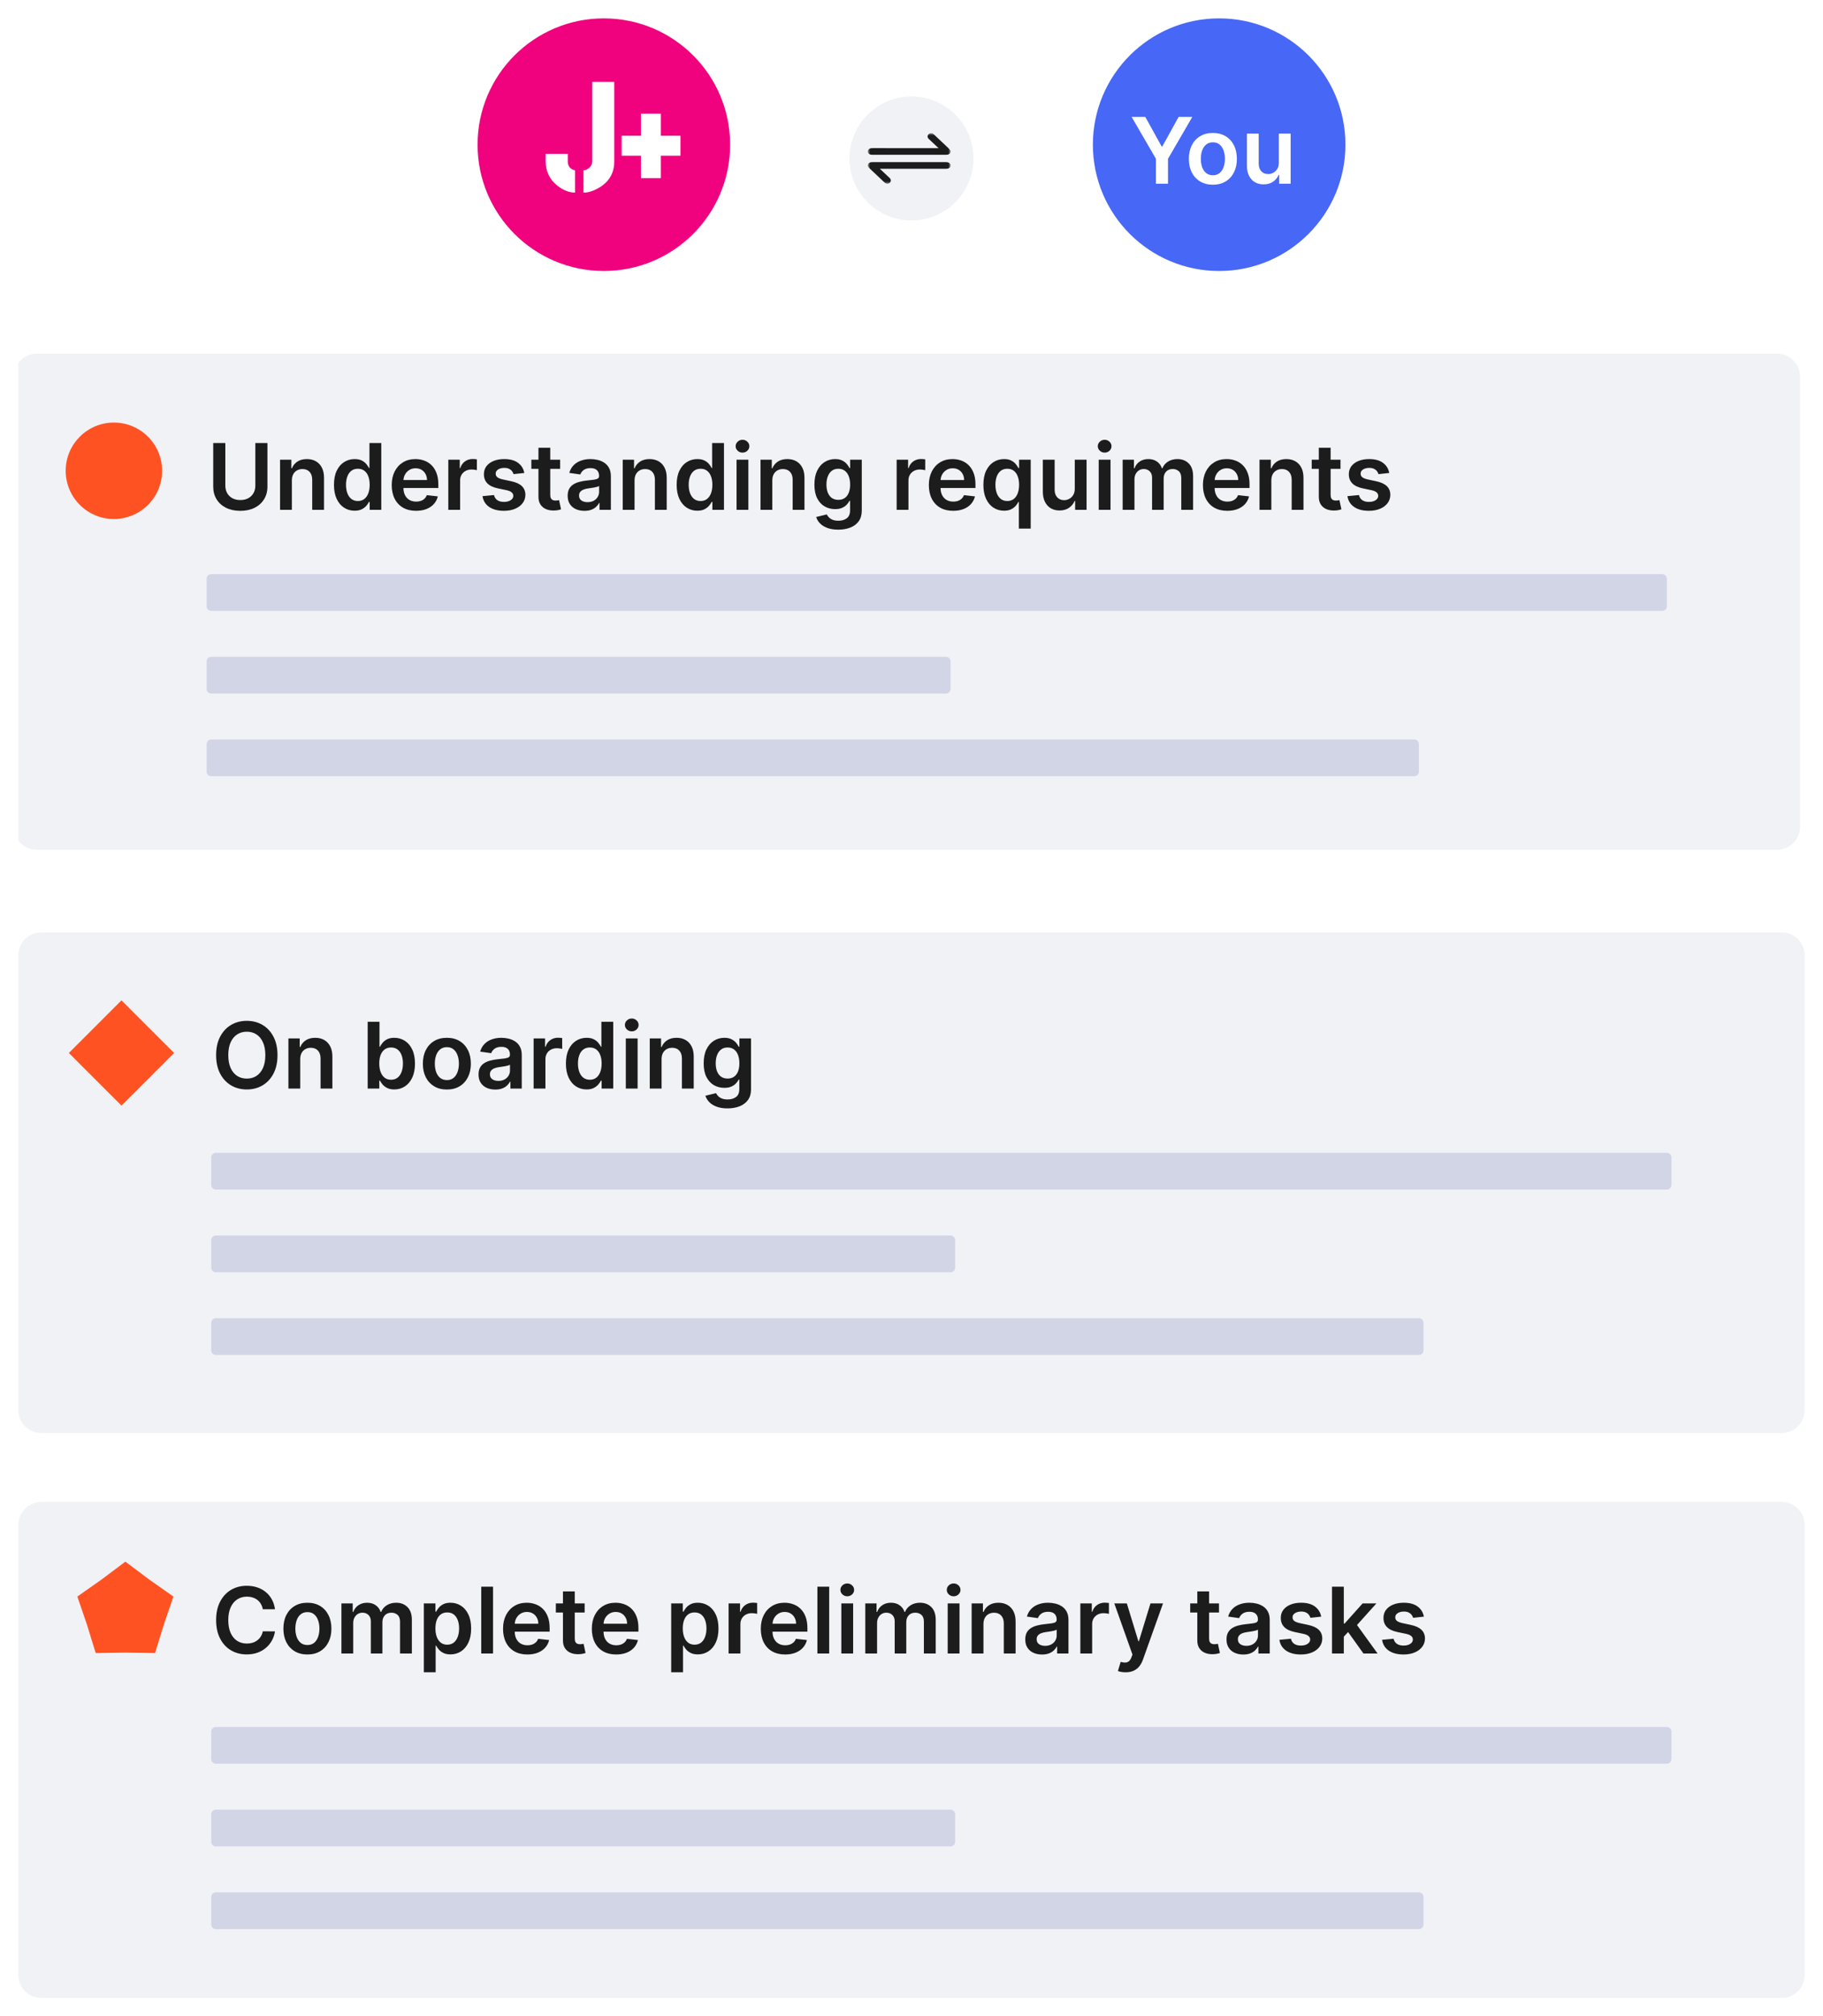 <svg width="397" height="439" viewBox="0 0 397 439" fill="none" xmlns="http://www.w3.org/2000/svg">
<g id="Group 238 1" clip-path="url(#clip0_5_78)" filter="url(#filter0_d_5_78)">
<g id="Group 314">
<path id="Vector" d="M4 204C4 201.239 6.239 199 9 199H388C390.761 199 393 201.239 393 204V303C393 305.761 390.761 308 388 308H9C6.239 308 4 305.761 4 303V204Z" fill="#F1F2F6"/>
<path id="Vector_2" d="M363 247H47C46.448 247 46 247.448 46 248V254C46 254.552 46.448 255 47 255H363C363.552 255 364 254.552 364 254V248C364 247.448 363.552 247 363 247Z" fill="#D1D5E6"/>
<path id="Vector_3" d="M207 265H47C46.448 265 46 265.448 46 266V272C46 272.552 46.448 273 47 273H207C207.552 273 208 272.552 208 272V266C208 265.448 207.552 265 207 265Z" fill="#D1D5E6"/>
<path id="Vector_4" d="M309 283H47C46.448 283 46 283.448 46 284V290C46 290.552 46.448 291 47 291H309C309.552 291 310 290.552 310 290V284C310 283.448 309.552 283 309 283Z" fill="#D1D5E6"/>
<path id="Vector_5" d="M60.432 225.727C60.432 227.295 60.138 228.637 59.551 229.754C58.969 230.867 58.173 231.719 57.165 232.311C56.161 232.903 55.022 233.199 53.749 233.199C52.475 233.199 51.334 232.903 50.325 232.311C49.322 231.714 48.526 230.86 47.939 229.747C47.356 228.63 47.065 227.29 47.065 225.727C47.065 224.16 47.356 222.82 47.939 221.707C48.526 220.59 49.322 219.735 50.325 219.143C51.334 218.552 52.475 218.256 53.749 218.256C55.022 218.256 56.161 218.552 57.165 219.143C58.173 219.735 58.969 220.59 59.551 221.707C60.138 222.82 60.432 224.16 60.432 225.727ZM57.783 225.727C57.783 224.624 57.61 223.694 57.264 222.936C56.923 222.174 56.45 221.598 55.844 221.21C55.238 220.817 54.539 220.621 53.749 220.621C52.958 220.621 52.26 220.817 51.653 221.21C51.047 221.598 50.572 222.174 50.226 222.936C49.885 223.694 49.715 224.624 49.715 225.727C49.715 226.83 49.885 227.763 50.226 228.526C50.572 229.283 51.047 229.858 51.653 230.251C52.26 230.64 52.958 230.834 53.749 230.834C54.539 230.834 55.238 230.64 55.844 230.251C56.45 229.858 56.923 229.283 57.264 228.526C57.61 227.763 57.783 226.83 57.783 225.727ZM65.38 226.608V233H62.809V222.091H65.267V223.945H65.394C65.645 223.334 66.046 222.848 66.595 222.489C67.149 222.129 67.833 221.949 68.647 221.949C69.4 221.949 70.056 222.11 70.615 222.432C71.178 222.754 71.614 223.22 71.921 223.831C72.234 224.442 72.388 225.183 72.383 226.054V233H69.812V226.452C69.812 225.723 69.623 225.152 69.244 224.74C68.87 224.328 68.351 224.122 67.689 224.122C67.239 224.122 66.839 224.222 66.488 224.42C66.143 224.615 65.87 224.896 65.671 225.266C65.477 225.635 65.38 226.082 65.38 226.608ZM80.071 233V218.455H82.642V223.895H82.749C82.882 223.63 83.069 223.348 83.31 223.05C83.552 222.747 83.878 222.489 84.29 222.276C84.702 222.058 85.228 221.949 85.867 221.949C86.71 221.949 87.47 222.164 88.147 222.595C88.829 223.021 89.368 223.653 89.766 224.491C90.168 225.325 90.37 226.348 90.37 227.56C90.37 228.758 90.173 229.776 89.78 230.614C89.387 231.452 88.852 232.091 88.175 232.531C87.498 232.972 86.731 233.192 85.874 233.192C85.249 233.192 84.731 233.088 84.319 232.879C83.907 232.671 83.575 232.42 83.324 232.126C83.078 231.828 82.886 231.546 82.749 231.281H82.6V233H80.071ZM82.593 227.545C82.593 228.251 82.692 228.869 82.891 229.399C83.095 229.929 83.386 230.344 83.765 230.642C84.148 230.936 84.612 231.082 85.157 231.082C85.725 231.082 86.201 230.931 86.584 230.628C86.968 230.32 87.257 229.901 87.451 229.371C87.65 228.836 87.749 228.227 87.749 227.545C87.749 226.868 87.652 226.267 87.458 225.741C87.264 225.216 86.975 224.804 86.591 224.506C86.208 224.207 85.73 224.058 85.157 224.058C84.607 224.058 84.141 224.203 83.757 224.491C83.374 224.78 83.083 225.185 82.884 225.706C82.69 226.227 82.593 226.84 82.593 227.545ZM97.314 233.213C96.249 233.213 95.325 232.979 94.544 232.51C93.763 232.041 93.157 231.385 92.726 230.543C92.3 229.7 92.087 228.715 92.087 227.588C92.087 226.461 92.3 225.474 92.726 224.626C93.157 223.779 93.763 223.121 94.544 222.652C95.325 222.183 96.249 221.949 97.314 221.949C98.379 221.949 99.303 222.183 100.084 222.652C100.865 223.121 101.469 223.779 101.895 224.626C102.326 225.474 102.541 226.461 102.541 227.588C102.541 228.715 102.326 229.7 101.895 230.543C101.469 231.385 100.865 232.041 100.084 232.51C99.303 232.979 98.379 233.213 97.314 233.213ZM97.328 231.153C97.906 231.153 98.389 230.995 98.777 230.678C99.165 230.356 99.454 229.925 99.644 229.385C99.838 228.845 99.935 228.244 99.935 227.581C99.935 226.913 99.838 226.31 99.644 225.77C99.454 225.225 99.165 224.792 98.777 224.47C98.389 224.148 97.906 223.987 97.328 223.987C96.736 223.987 96.244 224.148 95.851 224.47C95.463 224.792 95.171 225.225 94.977 225.77C94.788 226.31 94.693 226.913 94.693 227.581C94.693 228.244 94.788 228.845 94.977 229.385C95.171 229.925 95.463 230.356 95.851 230.678C96.244 230.995 96.736 231.153 97.328 231.153ZM107.863 233.22C107.171 233.22 106.549 233.097 105.995 232.851C105.445 232.6 105.01 232.231 104.688 231.743C104.371 231.255 104.212 230.654 104.212 229.939C104.212 229.323 104.326 228.814 104.553 228.412C104.78 228.009 105.09 227.688 105.483 227.446C105.876 227.205 106.319 227.022 106.811 226.899C107.309 226.771 107.822 226.679 108.353 226.622C108.992 226.556 109.51 226.497 109.908 226.445C110.306 226.388 110.595 226.303 110.775 226.189C110.959 226.071 111.051 225.888 111.051 225.642V225.599C111.051 225.064 110.893 224.65 110.576 224.357C110.258 224.063 109.801 223.916 109.205 223.916C108.575 223.916 108.076 224.054 107.706 224.328C107.342 224.603 107.096 224.927 106.968 225.301L104.567 224.96C104.757 224.297 105.069 223.743 105.505 223.298C105.94 222.848 106.473 222.512 107.103 222.29C107.732 222.062 108.428 221.949 109.191 221.949C109.716 221.949 110.239 222.01 110.76 222.134C111.281 222.257 111.757 222.46 112.188 222.744C112.619 223.024 112.964 223.405 113.225 223.888C113.49 224.371 113.623 224.974 113.623 225.699V233H111.151V231.501H111.066C110.909 231.804 110.689 232.089 110.405 232.354C110.126 232.614 109.773 232.825 109.347 232.986C108.926 233.142 108.431 233.22 107.863 233.22ZM108.53 231.331C109.046 231.331 109.494 231.229 109.873 231.026C110.251 230.817 110.542 230.543 110.746 230.202C110.954 229.861 111.059 229.489 111.059 229.087V227.801C110.978 227.867 110.841 227.929 110.647 227.986C110.457 228.043 110.244 228.092 110.007 228.135C109.771 228.178 109.536 228.215 109.304 228.249C109.072 228.282 108.871 228.31 108.701 228.334C108.317 228.386 107.974 228.471 107.671 228.589C107.368 228.708 107.129 228.874 106.953 229.087C106.778 229.295 106.691 229.565 106.691 229.896C106.691 230.37 106.864 230.727 107.209 230.969C107.555 231.21 107.995 231.331 108.53 231.331ZM116.208 233V222.091H118.701V223.909H118.814C119.013 223.279 119.354 222.794 119.837 222.453C120.325 222.107 120.881 221.935 121.506 221.935C121.648 221.935 121.807 221.942 121.982 221.956C122.162 221.965 122.311 221.982 122.429 222.006V224.371C122.32 224.333 122.148 224.3 121.911 224.271C121.679 224.238 121.454 224.222 121.236 224.222C120.767 224.222 120.346 224.323 119.972 224.527C119.603 224.726 119.311 225.003 119.098 225.358C118.885 225.713 118.779 226.123 118.779 226.587V233H116.208ZM127.737 233.192C126.879 233.192 126.112 232.972 125.435 232.531C124.758 232.091 124.223 231.452 123.83 230.614C123.437 229.776 123.241 228.758 123.241 227.56C123.241 226.348 123.44 225.325 123.837 224.491C124.24 223.653 124.782 223.021 125.464 222.595C126.146 222.164 126.906 221.949 127.744 221.949C128.383 221.949 128.908 222.058 129.32 222.276C129.732 222.489 130.059 222.747 130.3 223.05C130.542 223.348 130.729 223.63 130.862 223.895H130.968V218.455H133.546V233H131.018V231.281H130.862C130.729 231.546 130.537 231.828 130.286 232.126C130.035 232.42 129.704 232.671 129.292 232.879C128.88 233.088 128.362 233.192 127.737 233.192ZM128.454 231.082C128.998 231.082 129.462 230.936 129.846 230.642C130.229 230.344 130.521 229.929 130.719 229.399C130.918 228.869 131.018 228.251 131.018 227.545C131.018 226.84 130.918 226.227 130.719 225.706C130.525 225.185 130.237 224.78 129.853 224.491C129.474 224.203 129.008 224.058 128.454 224.058C127.881 224.058 127.403 224.207 127.019 224.506C126.636 224.804 126.347 225.216 126.153 225.741C125.959 226.267 125.862 226.868 125.862 227.545C125.862 228.227 125.959 228.836 126.153 229.371C126.352 229.901 126.643 230.32 127.026 230.628C127.415 230.931 127.89 231.082 128.454 231.082ZM136.286 233V222.091H138.857V233H136.286ZM137.578 220.543C137.171 220.543 136.821 220.408 136.527 220.138C136.234 219.863 136.087 219.534 136.087 219.151C136.087 218.762 136.234 218.433 136.527 218.163C136.821 217.889 137.171 217.751 137.578 217.751C137.99 217.751 138.341 217.889 138.63 218.163C138.923 218.433 139.07 218.762 139.07 219.151C139.07 219.534 138.923 219.863 138.63 220.138C138.341 220.408 137.99 220.543 137.578 220.543ZM144.072 226.608V233H141.501V222.091H143.958V223.945H144.086C144.337 223.334 144.737 222.848 145.286 222.489C145.84 222.129 146.524 221.949 147.339 221.949C148.092 221.949 148.747 222.11 149.306 222.432C149.87 222.754 150.305 223.22 150.613 223.831C150.925 224.442 151.079 225.183 151.075 226.054V233H148.504V226.452C148.504 225.723 148.314 225.152 147.935 224.74C147.561 224.328 147.043 224.122 146.38 224.122C145.93 224.122 145.53 224.222 145.18 224.42C144.834 224.615 144.562 224.896 144.363 225.266C144.169 225.635 144.072 226.082 144.072 226.608ZM158.433 237.318C157.509 237.318 156.716 237.193 156.053 236.942C155.39 236.696 154.858 236.364 154.455 235.947C154.053 235.531 153.773 235.069 153.617 234.562L155.933 234.001C156.037 234.214 156.188 234.425 156.387 234.634C156.586 234.847 156.853 235.022 157.19 235.159C157.531 235.301 157.959 235.372 158.475 235.372C159.204 235.372 159.808 235.195 160.286 234.839C160.764 234.489 161.004 233.911 161.004 233.107V231.04H160.876C160.743 231.305 160.549 231.577 160.293 231.857C160.042 232.136 159.709 232.37 159.292 232.56C158.88 232.749 158.362 232.844 157.737 232.844C156.898 232.844 156.138 232.647 155.457 232.254C154.78 231.857 154.24 231.265 153.837 230.479C153.44 229.688 153.241 228.698 153.241 227.51C153.241 226.312 153.44 225.301 153.837 224.477C154.24 223.649 154.782 223.021 155.464 222.595C156.146 222.164 156.906 221.949 157.744 221.949C158.383 221.949 158.908 222.058 159.32 222.276C159.737 222.489 160.068 222.747 160.315 223.05C160.561 223.348 160.748 223.63 160.876 223.895H161.018V222.091H163.553V233.178C163.553 234.11 163.331 234.882 162.886 235.493C162.441 236.104 161.832 236.561 161.06 236.864C160.289 237.167 159.413 237.318 158.433 237.318ZM158.454 230.827C158.998 230.827 159.462 230.694 159.846 230.429C160.229 230.164 160.521 229.783 160.719 229.286C160.918 228.788 161.018 228.192 161.018 227.496C161.018 226.809 160.918 226.208 160.719 225.692C160.525 225.176 160.237 224.776 159.853 224.491C159.474 224.203 159.008 224.058 158.454 224.058C157.881 224.058 157.403 224.207 157.019 224.506C156.636 224.804 156.347 225.214 156.153 225.734C155.959 226.25 155.862 226.838 155.862 227.496C155.862 228.163 155.959 228.748 156.153 229.25C156.352 229.747 156.643 230.135 157.026 230.415C157.415 230.689 157.89 230.827 158.454 230.827Z" fill="#1C1C1C"/>
<path id="Vector_6" d="M26.457 213.797L37.914 225.254L26.457 236.711L14.999 225.254L26.457 213.797Z" fill="#FF5223"/>
</g>
<g id="Group 313">
<path id="Vector_7" d="M3 78C3 75.239 5.239 73 8 73H387C389.761 73 392 75.239 392 78V176C392 178.761 389.761 181 387 181H8C5.239 181 3 178.761 3 176V78Z" fill="#F1F2F6"/>
<path id="Vector_8" d="M24.805 109C30.604 109 35.305 104.299 35.305 98.5C35.305 92.701 30.604 88 24.805 88C19.006 88 14.305 92.701 14.305 98.5C14.305 104.299 19.006 109 24.805 109Z" fill="#FF5223"/>
<path id="Vector_9" d="M362 121H46C45.448 121 45 121.448 45 122V128C45 128.552 45.448 129 46 129H362C362.552 129 363 128.552 363 128V122C363 121.448 362.552 121 362 121Z" fill="#D1D5E6"/>
<path id="Vector_10" d="M206 139H46C45.448 139 45 139.448 45 140V146C45 146.552 45.448 147 46 147H206C206.552 147 207 146.552 207 146V140C207 139.448 206.552 139 206 139Z" fill="#D1D5E6"/>
<path id="Vector_11" d="M308 157H46C45.448 157 45 157.448 45 158V164C45 164.552 45.448 165 46 165H308C308.552 165 309 164.552 309 164V158C309 157.448 308.552 157 308 157Z" fill="#D1D5E6"/>
<path id="Vector_12" d="M55.604 92.454H58.239V101.957C58.239 102.999 57.992 103.915 57.5 104.706C57.012 105.497 56.326 106.115 55.44 106.56C54.555 107 53.52 107.22 52.337 107.22C51.148 107.22 50.111 107 49.226 106.56C48.34 106.115 47.654 105.497 47.166 104.706C46.678 103.915 46.435 102.999 46.435 101.957V92.454H49.07V101.737C49.07 102.343 49.202 102.883 49.467 103.357C49.737 103.83 50.116 104.202 50.604 104.472C51.091 104.737 51.669 104.869 52.337 104.869C53.004 104.869 53.582 104.737 54.07 104.472C54.562 104.202 54.941 103.83 55.206 103.357C55.471 102.883 55.604 102.343 55.604 101.737V92.454ZM63.56 100.608V107H60.989V96.091H63.446V97.945H63.574C63.825 97.334 64.225 96.849 64.775 96.489C65.329 96.129 66.013 95.949 66.827 95.949C67.58 95.949 68.236 96.11 68.794 96.432C69.358 96.754 69.793 97.22 70.101 97.831C70.414 98.442 70.568 99.183 70.563 100.054V107H67.992V100.452C67.992 99.723 67.802 99.152 67.424 98.74C67.05 98.328 66.531 98.122 65.868 98.122C65.418 98.122 65.018 98.222 64.668 98.42C64.322 98.615 64.05 98.896 63.851 99.266C63.657 99.635 63.56 100.082 63.56 100.608ZM77.225 107.192C76.368 107.192 75.601 106.972 74.924 106.531C74.247 106.091 73.712 105.452 73.319 104.614C72.925 103.776 72.729 102.758 72.729 101.56C72.729 100.348 72.928 99.325 73.326 98.491C73.728 97.653 74.27 97.021 74.952 96.595C75.634 96.164 76.394 95.949 77.232 95.949C77.871 95.949 78.397 96.058 78.809 96.276C79.221 96.489 79.547 96.747 79.789 97.05C80.03 97.348 80.217 97.63 80.35 97.895H80.456V92.454H83.034V107H80.506V105.281H80.35C80.217 105.546 80.025 105.828 79.775 106.126C79.524 106.42 79.192 106.671 78.78 106.879C78.368 107.088 77.85 107.192 77.225 107.192ZM77.942 105.082C78.487 105.082 78.951 104.936 79.334 104.642C79.718 104.344 80.009 103.929 80.208 103.399C80.407 102.869 80.506 102.251 80.506 101.545C80.506 100.84 80.407 100.227 80.208 99.706C80.014 99.185 79.725 98.78 79.341 98.491C78.963 98.203 78.496 98.058 77.942 98.058C77.369 98.058 76.891 98.207 76.507 98.506C76.124 98.804 75.835 99.216 75.641 99.741C75.447 100.267 75.35 100.868 75.35 101.545C75.35 102.227 75.447 102.836 75.641 103.371C75.84 103.901 76.131 104.32 76.515 104.628C76.903 104.931 77.379 105.082 77.942 105.082ZM90.604 107.213C89.51 107.213 88.565 106.986 87.77 106.531C86.979 106.072 86.371 105.423 85.945 104.585C85.519 103.742 85.305 102.75 85.305 101.609C85.305 100.487 85.519 99.502 85.945 98.655C86.376 97.803 86.977 97.14 87.749 96.666C88.52 96.188 89.427 95.949 90.469 95.949C91.141 95.949 91.776 96.058 92.372 96.276C92.974 96.489 93.504 96.82 93.963 97.27C94.427 97.72 94.792 98.293 95.057 98.989C95.322 99.68 95.454 100.504 95.454 101.46V102.249H86.513V100.516H92.99C92.985 100.023 92.879 99.585 92.671 99.202C92.462 98.813 92.171 98.508 91.797 98.286C91.428 98.063 90.997 97.952 90.504 97.952C89.979 97.952 89.517 98.08 89.119 98.335C88.722 98.586 88.412 98.918 88.189 99.33C87.971 99.737 87.86 100.184 87.855 100.672V102.185C87.855 102.819 87.971 103.364 88.203 103.818C88.435 104.268 88.76 104.614 89.176 104.855C89.593 105.092 90.081 105.21 90.639 105.21C91.013 105.21 91.352 105.158 91.655 105.054C91.958 104.945 92.221 104.786 92.443 104.578C92.666 104.37 92.834 104.112 92.947 103.804L95.348 104.074C95.197 104.708 94.908 105.262 94.481 105.736C94.06 106.205 93.52 106.569 92.862 106.83C92.204 107.085 91.451 107.213 90.604 107.213ZM97.63 107V96.091H100.122V97.909H100.236C100.435 97.279 100.776 96.794 101.259 96.453C101.747 96.108 102.303 95.935 102.928 95.935C103.07 95.935 103.229 95.942 103.404 95.956C103.584 95.965 103.733 95.982 103.851 96.006V98.371C103.742 98.333 103.569 98.3 103.333 98.271C103.101 98.238 102.876 98.222 102.658 98.222C102.189 98.222 101.768 98.323 101.394 98.527C101.024 98.726 100.733 99.003 100.52 99.358C100.307 99.713 100.201 100.123 100.201 100.587V107H97.63ZM114.181 98.974L111.838 99.23C111.771 98.993 111.655 98.771 111.49 98.562C111.329 98.354 111.111 98.186 110.836 98.058C110.562 97.93 110.225 97.867 109.828 97.867C109.293 97.867 108.843 97.983 108.478 98.214C108.118 98.446 107.941 98.747 107.946 99.116C107.941 99.434 108.057 99.692 108.294 99.891C108.535 100.089 108.933 100.253 109.487 100.381L111.348 100.778C112.38 101.001 113.147 101.354 113.649 101.837C114.155 102.32 114.411 102.952 114.416 103.733C114.411 104.42 114.21 105.026 113.812 105.551C113.419 106.072 112.872 106.479 112.172 106.773C111.471 107.066 110.666 107.213 109.757 107.213C108.422 107.213 107.347 106.934 106.532 106.375C105.718 105.812 105.233 105.028 105.076 104.024L107.583 103.783C107.697 104.275 107.939 104.647 108.308 104.898C108.677 105.149 109.158 105.274 109.75 105.274C110.36 105.274 110.85 105.149 111.22 104.898C111.594 104.647 111.781 104.337 111.781 103.967C111.781 103.655 111.66 103.397 111.419 103.193C111.182 102.99 110.813 102.833 110.311 102.724L108.45 102.334C107.404 102.116 106.629 101.749 106.127 101.233C105.626 100.712 105.377 100.054 105.382 99.259C105.377 98.586 105.559 98.004 105.929 97.511C106.303 97.014 106.821 96.631 107.484 96.361C108.152 96.086 108.921 95.949 109.792 95.949C111.071 95.949 112.077 96.221 112.811 96.766C113.549 97.31 114.006 98.046 114.181 98.974ZM121.983 96.091V98.08H115.712V96.091H121.983ZM117.26 93.477H119.831V103.719C119.831 104.064 119.883 104.33 119.988 104.514C120.096 104.694 120.239 104.817 120.414 104.884C120.589 104.95 120.783 104.983 120.996 104.983C121.157 104.983 121.304 104.971 121.436 104.947C121.574 104.924 121.678 104.902 121.749 104.884L122.182 106.893C122.045 106.941 121.848 106.993 121.593 107.05C121.342 107.107 121.034 107.14 120.669 107.149C120.025 107.168 119.445 107.071 118.929 106.858C118.413 106.64 118.004 106.304 117.701 105.849C117.402 105.395 117.256 104.827 117.26 104.145V93.477ZM127.273 107.22C126.581 107.22 125.959 107.097 125.405 106.851C124.856 106.6 124.42 106.231 124.098 105.743C123.781 105.255 123.622 104.654 123.622 103.939C123.622 103.323 123.736 102.814 123.963 102.412C124.19 102.009 124.5 101.688 124.893 101.446C125.286 101.205 125.729 101.022 126.222 100.899C126.719 100.771 127.232 100.679 127.763 100.622C128.402 100.556 128.92 100.497 129.318 100.445C129.716 100.388 130.005 100.303 130.185 100.189C130.369 100.071 130.462 99.888 130.462 99.642V99.599C130.462 99.064 130.303 98.65 129.986 98.357C129.669 98.063 129.212 97.916 128.615 97.916C127.985 97.916 127.486 98.054 127.116 98.328C126.752 98.603 126.506 98.927 126.378 99.301L123.977 98.96C124.167 98.297 124.479 97.743 124.915 97.298C125.35 96.849 125.883 96.512 126.513 96.29C127.143 96.062 127.839 95.949 128.601 95.949C129.126 95.949 129.65 96.01 130.17 96.133C130.691 96.257 131.167 96.46 131.598 96.744C132.029 97.024 132.375 97.405 132.635 97.888C132.9 98.371 133.033 98.974 133.033 99.699V107H130.561V105.501H130.476C130.32 105.804 130.099 106.089 129.815 106.354C129.536 106.614 129.183 106.825 128.757 106.986C128.336 107.142 127.841 107.22 127.273 107.22ZM127.94 105.331C128.456 105.331 128.904 105.229 129.283 105.026C129.661 104.817 129.953 104.543 130.156 104.202C130.365 103.861 130.469 103.489 130.469 103.087V101.801C130.388 101.867 130.251 101.929 130.057 101.986C129.867 102.043 129.654 102.092 129.418 102.135C129.181 102.178 128.946 102.215 128.714 102.249C128.482 102.282 128.281 102.31 128.111 102.334C127.727 102.386 127.384 102.471 127.081 102.589C126.778 102.708 126.539 102.874 126.364 103.087C126.188 103.295 126.101 103.565 126.101 103.896C126.101 104.37 126.274 104.727 126.619 104.969C126.965 105.21 127.405 105.331 127.94 105.331ZM138.189 100.608V107H135.618V96.091H138.075V97.945H138.203C138.454 97.334 138.854 96.849 139.403 96.489C139.957 96.129 140.642 95.949 141.456 95.949C142.209 95.949 142.865 96.11 143.423 96.432C143.987 96.754 144.422 97.22 144.73 97.831C145.043 98.442 145.196 99.183 145.192 100.054V107H142.621V100.452C142.621 99.723 142.431 99.152 142.053 98.74C141.679 98.328 141.16 98.122 140.497 98.122C140.047 98.122 139.647 98.222 139.297 98.42C138.951 98.615 138.679 98.896 138.48 99.266C138.286 99.635 138.189 100.082 138.189 100.608ZM151.854 107.192C150.997 107.192 150.23 106.972 149.553 106.531C148.875 106.091 148.34 105.452 147.947 104.614C147.554 103.776 147.358 102.758 147.358 101.56C147.358 100.348 147.557 99.325 147.955 98.491C148.357 97.653 148.899 97.021 149.581 96.595C150.263 96.164 151.023 95.949 151.861 95.949C152.5 95.949 153.026 96.058 153.438 96.276C153.849 96.489 154.176 96.747 154.418 97.05C154.659 97.348 154.846 97.63 154.979 97.895H155.085V92.454H157.663V107H155.135V105.281H154.979C154.846 105.546 154.654 105.828 154.403 106.126C154.152 106.42 153.821 106.671 153.409 106.879C152.997 107.088 152.479 107.192 151.854 107.192ZM152.571 105.082C153.116 105.082 153.58 104.936 153.963 104.642C154.347 104.344 154.638 103.929 154.837 103.399C155.036 102.869 155.135 102.251 155.135 101.545C155.135 100.84 155.036 100.227 154.837 99.706C154.643 99.185 154.354 98.78 153.97 98.491C153.591 98.203 153.125 98.058 152.571 98.058C151.998 98.058 151.52 98.207 151.136 98.506C150.753 98.804 150.464 99.216 150.27 99.741C150.076 100.267 149.979 100.868 149.979 101.545C149.979 102.227 150.076 102.836 150.27 103.371C150.469 103.901 150.76 104.32 151.143 104.628C151.532 104.931 152.008 105.082 152.571 105.082ZM160.403 107V96.091H162.974V107H160.403ZM161.696 94.543C161.288 94.543 160.938 94.408 160.645 94.138C160.351 93.863 160.204 93.534 160.204 93.151C160.204 92.762 160.351 92.433 160.645 92.163C160.938 91.889 161.288 91.751 161.696 91.751C162.108 91.751 162.458 91.889 162.747 92.163C163.04 92.433 163.187 92.762 163.187 93.151C163.187 93.534 163.04 93.863 162.747 94.138C162.458 94.408 162.108 94.543 161.696 94.543ZM168.189 100.608V107H165.618V96.091H168.075V97.945H168.203C168.454 97.334 168.854 96.849 169.403 96.489C169.957 96.129 170.642 95.949 171.456 95.949C172.209 95.949 172.865 96.11 173.423 96.432C173.987 96.754 174.422 97.22 174.73 97.831C175.043 98.442 175.196 99.183 175.192 100.054V107H172.621V100.452C172.621 99.723 172.431 99.152 172.053 98.74C171.679 98.328 171.16 98.122 170.497 98.122C170.047 98.122 169.647 98.222 169.297 98.42C168.951 98.615 168.679 98.896 168.48 99.266C168.286 99.635 168.189 100.082 168.189 100.608ZM182.55 111.318C181.626 111.318 180.833 111.193 180.17 110.942C179.508 110.696 178.975 110.364 178.572 109.947C178.17 109.531 177.891 109.069 177.734 108.562L180.05 108.001C180.154 108.214 180.305 108.425 180.504 108.634C180.703 108.847 180.971 109.022 181.307 109.159C181.648 109.301 182.076 109.372 182.592 109.372C183.321 109.372 183.925 109.195 184.403 108.839C184.882 108.489 185.121 107.911 185.121 107.107V105.04H184.993C184.86 105.305 184.666 105.577 184.411 105.857C184.16 106.136 183.826 106.37 183.409 106.56C182.997 106.749 182.479 106.844 181.854 106.844C181.016 106.844 180.256 106.647 179.574 106.254C178.897 105.857 178.357 105.265 177.955 104.479C177.557 103.688 177.358 102.698 177.358 101.51C177.358 100.312 177.557 99.301 177.955 98.477C178.357 97.649 178.899 97.021 179.581 96.595C180.263 96.164 181.023 95.949 181.861 95.949C182.5 95.949 183.026 96.058 183.438 96.276C183.854 96.489 184.186 96.747 184.432 97.05C184.678 97.348 184.865 97.63 184.993 97.895H185.135V96.091H187.67V107.178C187.67 108.11 187.448 108.882 187.003 109.493C186.558 110.104 185.949 110.561 185.178 110.864C184.406 111.167 183.53 111.318 182.55 111.318ZM182.571 104.827C183.116 104.827 183.58 104.694 183.963 104.429C184.347 104.164 184.638 103.783 184.837 103.286C185.036 102.788 185.135 102.192 185.135 101.496C185.135 100.809 185.036 100.208 184.837 99.692C184.643 99.176 184.354 98.776 183.97 98.491C183.591 98.203 183.125 98.058 182.571 98.058C181.998 98.058 181.52 98.207 181.136 98.506C180.753 98.804 180.464 99.214 180.27 99.734C180.076 100.25 179.979 100.838 179.979 101.496C179.979 102.163 180.076 102.748 180.27 103.25C180.469 103.747 180.76 104.135 181.143 104.415C181.532 104.689 182.008 104.827 182.571 104.827ZM195.266 107V96.091H197.759V97.909H197.873C198.072 97.279 198.413 96.794 198.896 96.453C199.383 96.108 199.94 95.935 200.565 95.935C200.707 95.935 200.865 95.942 201.04 95.956C201.22 95.965 201.37 95.982 201.488 96.006V98.371C201.379 98.333 201.206 98.3 200.969 98.271C200.737 98.238 200.513 98.222 200.295 98.222C199.826 98.222 199.405 98.323 199.031 98.527C198.661 98.726 198.37 99.003 198.157 99.358C197.944 99.713 197.837 100.123 197.837 100.587V107H195.266ZM207.576 107.213C206.483 107.213 205.538 106.986 204.743 106.531C203.952 106.072 203.343 105.423 202.917 104.585C202.491 103.742 202.278 102.75 202.278 101.609C202.278 100.487 202.491 99.502 202.917 98.655C203.348 97.803 203.949 97.14 204.721 96.666C205.493 96.188 206.4 95.949 207.441 95.949C208.114 95.949 208.748 96.058 209.345 96.276C209.946 96.489 210.476 96.82 210.936 97.27C211.4 97.72 211.764 98.293 212.029 98.989C212.295 99.68 212.427 100.504 212.427 101.46V102.249H203.485V100.516H209.963C209.958 100.023 209.851 99.585 209.643 99.202C209.435 98.813 209.144 98.508 208.77 98.286C208.4 98.063 207.969 97.952 207.477 97.952C206.951 97.952 206.49 98.08 206.092 98.335C205.694 98.586 205.384 98.918 205.162 99.33C204.944 99.737 204.833 100.184 204.828 100.672V102.185C204.828 102.819 204.944 103.364 205.176 103.818C205.408 104.268 205.732 104.614 206.149 104.855C206.565 105.092 207.053 105.21 207.612 105.21C207.986 105.21 208.324 105.158 208.627 105.054C208.931 104.945 209.193 104.786 209.416 104.578C209.638 104.37 209.806 104.112 209.92 103.804L212.321 104.074C212.169 104.708 211.88 105.262 211.454 105.736C211.033 106.205 210.493 106.569 209.835 106.83C209.177 107.085 208.424 107.213 207.576 107.213ZM221.882 111.091V105.281H221.776C221.643 105.546 221.451 105.828 221.2 106.126C220.949 106.42 220.618 106.671 220.206 106.879C219.794 107.088 219.276 107.192 218.651 107.192C217.794 107.192 217.027 106.972 216.349 106.531C215.672 106.091 215.137 105.452 214.744 104.614C214.351 103.776 214.155 102.758 214.155 101.56C214.155 100.348 214.354 99.325 214.751 98.491C215.154 97.653 215.696 97.021 216.378 96.595C217.06 96.164 217.82 95.949 218.658 95.949C219.297 95.949 219.822 96.058 220.234 96.276C220.646 96.489 220.973 96.747 221.214 97.05C221.456 97.348 221.643 97.63 221.776 97.895H221.932V96.091H224.46V111.091H221.882ZM219.368 105.082C219.912 105.082 220.376 104.936 220.76 104.642C221.143 104.344 221.435 103.929 221.634 103.399C221.832 102.869 221.932 102.251 221.932 101.545C221.932 100.84 221.832 100.227 221.634 99.706C221.439 99.185 221.151 98.78 220.767 98.491C220.388 98.203 219.922 98.058 219.368 98.058C218.795 98.058 218.317 98.207 217.933 98.506C217.55 98.804 217.261 99.216 217.067 99.741C216.873 100.267 216.776 100.868 216.776 101.545C216.776 102.227 216.873 102.836 217.067 103.371C217.266 103.901 217.557 104.32 217.94 104.628C218.329 104.931 218.804 105.082 219.368 105.082ZM234.055 102.412V96.091H236.626V107H234.134V105.061H234.02C233.774 105.672 233.369 106.171 232.805 106.56C232.247 106.948 231.558 107.142 230.739 107.142C230.024 107.142 229.392 106.983 228.842 106.666C228.298 106.344 227.872 105.878 227.564 105.267C227.256 104.652 227.102 103.908 227.102 103.037V96.091H229.673V102.639C229.673 103.33 229.863 103.88 230.241 104.287C230.62 104.694 231.117 104.898 231.733 104.898C232.112 104.898 232.479 104.805 232.834 104.621C233.189 104.436 233.48 104.161 233.707 103.797C233.939 103.428 234.055 102.966 234.055 102.412ZM239.27 107V96.091H241.841V107H239.27ZM240.563 94.543C240.156 94.543 239.805 94.408 239.512 94.138C239.218 93.863 239.071 93.534 239.071 93.151C239.071 92.762 239.218 92.433 239.512 92.163C239.805 91.889 240.156 91.751 240.563 91.751C240.975 91.751 241.325 91.889 241.614 92.163C241.908 92.433 242.054 92.762 242.054 93.151C242.054 93.534 241.908 93.863 241.614 94.138C241.325 94.408 240.975 94.543 240.563 94.543ZM244.485 107V96.091H246.942V97.945H247.07C247.298 97.32 247.674 96.832 248.2 96.481C248.725 96.126 249.353 95.949 250.082 95.949C250.82 95.949 251.443 96.129 251.95 96.489C252.461 96.844 252.821 97.329 253.029 97.945H253.143C253.384 97.338 253.791 96.856 254.364 96.496C254.942 96.131 255.626 95.949 256.417 95.949C257.421 95.949 258.24 96.266 258.874 96.901C259.509 97.535 259.826 98.461 259.826 99.678V107H257.248V100.075C257.248 99.398 257.068 98.903 256.708 98.591C256.348 98.274 255.908 98.115 255.387 98.115C254.767 98.115 254.281 98.309 253.931 98.697C253.585 99.081 253.413 99.58 253.413 100.196V107H250.891V99.969C250.891 99.405 250.721 98.955 250.38 98.619C250.044 98.283 249.603 98.115 249.059 98.115C248.69 98.115 248.353 98.21 248.05 98.399C247.747 98.584 247.506 98.847 247.326 99.188C247.146 99.524 247.056 99.917 247.056 100.366V107H244.485ZM267.264 107.213C266.17 107.213 265.225 106.986 264.43 106.531C263.639 106.072 263.031 105.423 262.605 104.585C262.179 103.742 261.966 102.75 261.966 101.609C261.966 100.487 262.179 99.502 262.605 98.655C263.036 97.803 263.637 97.14 264.409 96.666C265.181 96.188 266.087 95.949 267.129 95.949C267.801 95.949 268.436 96.058 269.032 96.276C269.634 96.489 270.164 96.82 270.623 97.27C271.087 97.72 271.452 98.293 271.717 98.989C271.982 99.68 272.115 100.504 272.115 101.46V102.249H263.173V100.516H269.65C269.645 100.023 269.539 99.585 269.331 99.202C269.122 98.813 268.831 98.508 268.457 98.286C268.088 98.063 267.657 97.952 267.164 97.952C266.639 97.952 266.177 98.08 265.779 98.335C265.382 98.586 265.072 98.918 264.849 99.33C264.631 99.737 264.52 100.184 264.515 100.672V102.185C264.515 102.819 264.631 103.364 264.863 103.818C265.095 104.268 265.42 104.614 265.836 104.855C266.253 105.092 266.741 105.21 267.299 105.21C267.673 105.21 268.012 105.158 268.315 105.054C268.618 104.945 268.881 104.786 269.103 104.578C269.326 104.37 269.494 104.112 269.608 103.804L272.008 104.074C271.857 104.708 271.568 105.262 271.142 105.736C270.72 106.205 270.181 106.569 269.522 106.83C268.864 107.085 268.111 107.213 267.264 107.213ZM276.861 100.608V107H274.29V96.091H276.747V97.945H276.875C277.126 97.334 277.526 96.849 278.075 96.489C278.629 96.129 279.313 95.949 280.128 95.949C280.881 95.949 281.536 96.11 282.095 96.432C282.659 96.754 283.094 97.22 283.402 97.831C283.714 98.442 283.868 99.183 283.864 100.054V107H281.293V100.452C281.293 99.723 281.103 99.152 280.724 98.74C280.35 98.328 279.832 98.122 279.169 98.122C278.719 98.122 278.319 98.222 277.969 98.42C277.623 98.615 277.351 98.896 277.152 99.266C276.958 99.635 276.861 100.082 276.861 100.608ZM291.925 96.091V98.08H285.653V96.091H291.925ZM287.202 93.477H289.773V103.719C289.773 104.064 289.825 104.33 289.929 104.514C290.038 104.694 290.18 104.817 290.355 104.884C290.53 104.95 290.724 104.983 290.938 104.983C291.098 104.983 291.245 104.971 291.378 104.947C291.515 104.924 291.619 104.902 291.69 104.884L292.124 106.893C291.986 106.941 291.79 106.993 291.534 107.05C291.283 107.107 290.975 107.14 290.611 107.149C289.967 107.168 289.387 107.071 288.871 106.858C288.355 106.64 287.945 106.304 287.642 105.849C287.344 105.395 287.197 104.827 287.202 104.145V93.477ZM302.541 98.974L300.197 99.23C300.131 98.993 300.015 98.771 299.849 98.562C299.688 98.354 299.47 98.186 299.196 98.058C298.921 97.93 298.585 97.867 298.187 97.867C297.652 97.867 297.202 97.983 296.838 98.214C296.478 98.446 296.3 98.747 296.305 99.116C296.3 99.434 296.416 99.692 296.653 99.891C296.895 100.089 297.292 100.253 297.846 100.381L299.707 100.778C300.739 101.001 301.506 101.354 302.008 101.837C302.515 102.32 302.77 102.952 302.775 103.733C302.77 104.42 302.569 105.026 302.172 105.551C301.779 106.072 301.232 106.479 300.531 106.773C299.83 107.066 299.025 107.213 298.116 107.213C296.781 107.213 295.706 106.934 294.892 106.375C294.077 105.812 293.592 105.028 293.436 104.024L295.943 103.783C296.056 104.275 296.298 104.647 296.667 104.898C297.037 105.149 297.517 105.274 298.109 105.274C298.72 105.274 299.21 105.149 299.579 104.898C299.953 104.647 300.14 104.337 300.14 103.967C300.14 103.655 300.02 103.397 299.778 103.193C299.541 102.99 299.172 102.833 298.67 102.724L296.809 102.334C295.763 102.116 294.989 101.749 294.487 101.233C293.985 100.712 293.736 100.054 293.741 99.259C293.736 98.586 293.919 98.004 294.288 97.511C294.662 97.014 295.181 96.631 295.843 96.361C296.511 96.086 297.28 95.949 298.152 95.949C299.43 95.949 300.436 96.221 301.17 96.766C301.909 97.31 302.366 98.046 302.541 98.974Z" fill="#1C1C1C"/>
</g>
<g id="Group 315">
<path id="Vector_13" d="M4 328C4 325.239 6.239 323 9 323H388C390.761 323 393 325.239 393 328V426C393 428.761 390.761 431 388 431H9C6.239 431 4 428.761 4 426V328Z" fill="#F1F2F6"/>
<path id="Vector_14" d="M363 372H47C46.448 372 46 372.448 46 373V379C46 379.552 46.448 380 47 380H363C363.552 380 364 379.552 364 379V373C364 372.448 363.552 372 363 372Z" fill="#D1D5E6"/>
<path id="Vector_15" d="M207 390H47C46.448 390 46 390.448 46 391V397C46 397.552 46.448 398 47 398H207C207.552 398 208 397.552 208 397V391C208 390.448 207.552 390 207 390Z" fill="#D1D5E6"/>
<path id="Vector_16" d="M309 408H47C46.448 408 46 408.448 46 409V415C46 415.552 46.448 416 47 416H309C309.552 416 310 415.552 310 415V409C310 408.448 309.552 408 309 408Z" fill="#D1D5E6"/>
<path id="Vector_17" d="M59.885 346.362H57.229C57.153 345.927 57.013 345.541 56.81 345.205C56.606 344.864 56.353 344.575 56.05 344.338C55.747 344.101 55.401 343.924 55.013 343.805C54.629 343.682 54.215 343.621 53.77 343.621C52.979 343.621 52.278 343.82 51.668 344.217C51.057 344.61 50.579 345.188 50.233 345.95C49.887 346.708 49.715 347.634 49.715 348.727C49.715 349.84 49.887 350.777 50.233 351.54C50.583 352.297 51.062 352.87 51.668 353.259C52.278 353.642 52.977 353.834 53.763 353.834C54.198 353.834 54.606 353.777 54.984 353.663C55.368 353.545 55.711 353.372 56.014 353.145C56.322 352.918 56.58 352.638 56.788 352.307C57.001 351.975 57.148 351.597 57.229 351.17L59.885 351.185C59.785 351.876 59.57 352.525 59.239 353.131C58.912 353.737 58.483 354.272 57.953 354.736C57.423 355.195 56.803 355.555 56.092 355.815C55.382 356.071 54.594 356.199 53.727 356.199C52.449 356.199 51.308 355.903 50.304 355.311C49.3 354.719 48.51 353.865 47.932 352.747C47.354 351.63 47.065 350.29 47.065 348.727C47.065 347.16 47.356 345.82 47.939 344.707C48.521 343.59 49.314 342.735 50.318 342.143C51.322 341.552 52.458 341.256 53.727 341.256C54.537 341.256 55.29 341.369 55.986 341.597C56.682 341.824 57.302 342.158 57.847 342.598C58.391 343.034 58.839 343.569 59.189 344.203C59.544 344.833 59.776 345.553 59.885 346.362ZM66.943 356.213C65.877 356.213 64.954 355.979 64.173 355.51C63.392 355.041 62.786 354.385 62.355 353.543C61.929 352.7 61.716 351.715 61.716 350.588C61.716 349.461 61.929 348.474 62.355 347.626C62.786 346.779 63.392 346.121 64.173 345.652C64.954 345.183 65.877 344.949 66.943 344.949C68.008 344.949 68.931 345.183 69.713 345.652C70.494 346.121 71.098 346.779 71.524 347.626C71.955 348.474 72.17 349.461 72.17 350.588C72.17 351.715 71.955 352.7 71.524 353.543C71.098 354.385 70.494 355.041 69.713 355.51C68.931 355.979 68.008 356.213 66.943 356.213ZM66.957 354.153C67.535 354.153 68.018 353.995 68.406 353.678C68.794 353.356 69.083 352.925 69.272 352.385C69.466 351.845 69.564 351.244 69.564 350.581C69.564 349.913 69.466 349.31 69.272 348.77C69.083 348.225 68.794 347.792 68.406 347.47C68.018 347.148 67.535 346.987 66.957 346.987C66.365 346.987 65.873 347.148 65.48 347.47C65.091 347.792 64.8 348.225 64.606 348.77C64.417 349.31 64.322 349.913 64.322 350.581C64.322 351.244 64.417 351.845 64.606 352.385C64.8 352.925 65.091 353.356 65.48 353.678C65.873 353.995 66.365 354.153 66.957 354.153ZM74.352 356V345.091H76.81V346.945H76.938C77.165 346.32 77.541 345.832 78.067 345.482C78.592 345.126 79.22 344.949 79.949 344.949C80.688 344.949 81.31 345.129 81.817 345.489C82.328 345.844 82.688 346.329 82.896 346.945H83.01C83.251 346.339 83.659 345.856 84.231 345.496C84.809 345.131 85.493 344.949 86.284 344.949C87.288 344.949 88.107 345.266 88.742 345.901C89.376 346.535 89.693 347.461 89.693 348.678V356H87.115V349.075C87.115 348.398 86.935 347.903 86.575 347.591C86.215 347.274 85.775 347.115 85.254 347.115C84.634 347.115 84.149 347.309 83.798 347.697C83.453 348.081 83.28 348.58 83.28 349.196V356H80.758V348.969C80.758 348.405 80.588 347.955 80.247 347.619C79.911 347.283 79.471 347.115 78.926 347.115C78.557 347.115 78.221 347.21 77.918 347.399C77.615 347.584 77.373 347.847 77.193 348.188C77.013 348.524 76.923 348.917 76.923 349.366V356H74.352ZM92.302 360.091V345.091H94.83V346.895H94.979C95.112 346.63 95.299 346.348 95.54 346.05C95.782 345.747 96.108 345.489 96.52 345.276C96.932 345.058 97.458 344.949 98.097 344.949C98.94 344.949 99.7 345.164 100.377 345.595C101.059 346.021 101.598 346.653 101.996 347.491C102.399 348.325 102.6 349.348 102.6 350.56C102.6 351.758 102.403 352.776 102.01 353.614C101.617 354.452 101.082 355.091 100.405 355.531C99.728 355.972 98.961 356.192 98.104 356.192C97.479 356.192 96.961 356.088 96.549 355.879C96.137 355.671 95.805 355.42 95.554 355.126C95.308 354.828 95.116 354.546 94.979 354.281H94.873V360.091H92.302ZM94.823 350.545C94.823 351.251 94.922 351.869 95.121 352.399C95.325 352.929 95.616 353.344 95.995 353.642C96.378 353.936 96.842 354.082 97.387 354.082C97.955 354.082 98.431 353.931 98.814 353.628C99.198 353.32 99.487 352.901 99.681 352.371C99.88 351.836 99.979 351.227 99.979 350.545C99.979 349.868 99.882 349.267 99.688 348.741C99.494 348.216 99.205 347.804 98.821 347.506C98.438 347.207 97.96 347.058 97.387 347.058C96.838 347.058 96.371 347.203 95.988 347.491C95.604 347.78 95.313 348.185 95.114 348.706C94.92 349.227 94.823 349.84 94.823 350.545ZM107.373 341.455V356H104.801V341.455H107.373ZM114.846 356.213C113.752 356.213 112.808 355.986 112.012 355.531C111.221 355.072 110.613 354.423 110.187 353.585C109.761 352.742 109.548 351.75 109.548 350.609C109.548 349.487 109.761 348.502 110.187 347.655C110.618 346.803 111.219 346.14 111.991 345.666C112.763 345.188 113.669 344.949 114.711 344.949C115.383 344.949 116.018 345.058 116.614 345.276C117.216 345.489 117.746 345.82 118.205 346.27C118.669 346.72 119.034 347.293 119.299 347.989C119.564 348.68 119.697 349.504 119.697 350.46V351.249H110.755V349.516H117.232C117.228 349.023 117.121 348.585 116.913 348.202C116.704 347.813 116.413 347.508 116.039 347.286C115.67 347.063 115.239 346.952 114.746 346.952C114.221 346.952 113.759 347.08 113.362 347.335C112.964 347.586 112.654 347.918 112.431 348.33C112.213 348.737 112.102 349.184 112.097 349.672V351.185C112.097 351.819 112.213 352.364 112.445 352.818C112.677 353.268 113.002 353.614 113.418 353.855C113.835 354.092 114.323 354.21 114.881 354.21C115.255 354.21 115.594 354.158 115.897 354.054C116.2 353.945 116.463 353.786 116.685 353.578C116.908 353.37 117.076 353.112 117.19 352.804L119.59 353.074C119.439 353.708 119.15 354.262 118.724 354.736C118.302 355.205 117.763 355.569 117.104 355.83C116.446 356.085 115.693 356.213 114.846 356.213ZM127.319 345.091V347.08H121.048V345.091H127.319ZM122.596 342.477H125.167V352.719C125.167 353.064 125.219 353.33 125.324 353.514C125.432 353.694 125.574 353.817 125.75 353.884C125.925 353.95 126.119 353.983 126.332 353.983C126.493 353.983 126.64 353.971 126.772 353.947C126.91 353.924 127.014 353.902 127.085 353.884L127.518 355.893C127.381 355.941 127.184 355.993 126.929 356.05C126.678 356.107 126.37 356.14 126.005 356.149C125.361 356.168 124.781 356.071 124.265 355.858C123.749 355.64 123.34 355.304 123.037 354.849C122.738 354.395 122.592 353.827 122.596 353.145V342.477ZM134.182 356.213C133.088 356.213 132.143 355.986 131.348 355.531C130.557 355.072 129.949 354.423 129.523 353.585C129.097 352.742 128.884 351.75 128.884 350.609C128.884 349.487 129.097 348.502 129.523 347.655C129.954 346.803 130.555 346.14 131.327 345.666C132.098 345.188 133.005 344.949 134.047 344.949C134.719 344.949 135.354 345.058 135.95 345.276C136.552 345.489 137.082 345.82 137.541 346.27C138.005 346.72 138.37 347.293 138.635 347.989C138.9 348.68 139.033 349.504 139.033 350.46V351.249H130.091V349.516H136.568C136.563 349.023 136.457 348.585 136.249 348.202C136.04 347.813 135.749 347.508 135.375 347.286C135.006 347.063 134.575 346.952 134.082 346.952C133.557 346.952 133.095 347.08 132.697 347.335C132.3 347.586 131.99 347.918 131.767 348.33C131.549 348.737 131.438 349.184 131.433 349.672V351.185C131.433 351.819 131.549 352.364 131.781 352.818C132.013 353.268 132.338 353.614 132.754 353.855C133.171 354.092 133.659 354.21 134.217 354.21C134.591 354.21 134.93 354.158 135.233 354.054C135.536 353.945 135.799 353.786 136.021 353.578C136.244 353.37 136.412 353.112 136.526 352.804L138.926 353.074C138.775 353.708 138.486 354.262 138.06 354.736C137.638 355.205 137.098 355.569 136.44 355.83C135.782 356.085 135.029 356.213 134.182 356.213ZM146.169 360.091V345.091H148.697V346.895H148.846C148.979 346.63 149.166 346.348 149.407 346.05C149.649 345.747 149.975 345.489 150.387 345.276C150.799 345.058 151.325 344.949 151.964 344.949C152.807 344.949 153.567 345.164 154.244 345.595C154.926 346.021 155.466 346.653 155.863 347.491C156.266 348.325 156.467 349.348 156.467 350.56C156.467 351.758 156.27 352.776 155.877 353.614C155.484 354.452 154.949 355.091 154.272 355.531C153.595 355.972 152.828 356.192 151.971 356.192C151.346 356.192 150.828 356.088 150.416 355.879C150.004 355.671 149.672 355.42 149.422 355.126C149.175 354.828 148.984 354.546 148.846 354.281H148.74V360.091H146.169ZM148.69 350.545C148.69 351.251 148.789 351.869 148.988 352.399C149.192 352.929 149.483 353.344 149.862 353.642C150.245 353.936 150.709 354.082 151.254 354.082C151.822 354.082 152.298 353.931 152.681 353.628C153.065 353.32 153.354 352.901 153.548 352.371C153.747 351.836 153.846 351.227 153.846 350.545C153.846 349.868 153.749 349.267 153.555 348.741C153.361 348.216 153.072 347.804 152.689 347.506C152.305 347.207 151.827 347.058 151.254 347.058C150.705 347.058 150.238 347.203 149.855 347.491C149.471 347.78 149.18 348.185 148.981 348.706C148.787 349.227 148.69 349.84 148.69 350.545ZM158.669 356V345.091H161.162V346.909H161.275C161.474 346.279 161.815 345.794 162.298 345.453C162.786 345.107 163.342 344.935 163.967 344.935C164.109 344.935 164.268 344.942 164.443 344.956C164.623 344.965 164.772 344.982 164.89 345.006V347.371C164.781 347.333 164.609 347.3 164.372 347.271C164.14 347.238 163.915 347.222 163.697 347.222C163.228 347.222 162.807 347.323 162.433 347.527C162.064 347.726 161.772 348.003 161.559 348.358C161.346 348.713 161.24 349.123 161.24 349.587V356H158.669ZM170.979 356.213C169.885 356.213 168.94 355.986 168.145 355.531C167.354 355.072 166.746 354.423 166.32 353.585C165.893 352.742 165.68 351.75 165.68 350.609C165.68 349.487 165.893 348.502 166.32 347.655C166.75 346.803 167.352 346.14 168.124 345.666C168.895 345.188 169.802 344.949 170.844 344.949C171.516 344.949 172.151 345.058 172.747 345.276C173.348 345.489 173.879 345.82 174.338 346.27C174.802 346.72 175.167 347.293 175.432 347.989C175.697 348.68 175.83 349.504 175.83 350.46V351.249H166.888V349.516H173.365C173.36 349.023 173.254 348.585 173.045 348.202C172.837 347.813 172.546 347.508 172.172 347.286C171.803 347.063 171.372 346.952 170.879 346.952C170.354 346.952 169.892 347.08 169.494 347.335C169.097 347.586 168.786 347.918 168.564 348.33C168.346 348.737 168.235 349.184 168.23 349.672V351.185C168.23 351.819 168.346 352.364 168.578 352.818C168.81 353.268 169.134 353.614 169.551 353.855C169.968 354.092 170.455 354.21 171.014 354.21C171.388 354.21 171.727 354.158 172.03 354.054C172.333 353.945 172.596 353.786 172.818 353.578C173.041 353.37 173.209 353.112 173.322 352.804L175.723 353.074C175.571 353.708 175.283 354.262 174.857 354.736C174.435 355.205 173.895 355.569 173.237 355.83C172.579 356.085 171.826 356.213 170.979 356.213ZM180.576 341.455V356H178.005V341.455H180.576ZM183.219 356V345.091H185.79V356H183.219ZM184.512 343.543C184.105 343.543 183.754 343.408 183.461 343.138C183.167 342.863 183.021 342.534 183.021 342.151C183.021 341.762 183.167 341.433 183.461 341.163C183.754 340.889 184.105 340.751 184.512 340.751C184.924 340.751 185.274 340.889 185.563 341.163C185.857 341.433 186.004 341.762 186.004 342.151C186.004 342.534 185.857 342.863 185.563 343.138C185.274 343.408 184.924 343.543 184.512 343.543ZM188.434 356V345.091H190.892V346.945H191.02C191.247 346.32 191.623 345.832 192.149 345.482C192.674 345.126 193.302 344.949 194.031 344.949C194.77 344.949 195.392 345.129 195.899 345.489C196.41 345.844 196.77 346.329 196.978 346.945H197.092C197.333 346.339 197.741 345.856 198.314 345.496C198.891 345.131 199.575 344.949 200.366 344.949C201.37 344.949 202.189 345.266 202.824 345.901C203.458 346.535 203.775 347.461 203.775 348.678V356H201.197V349.075C201.197 348.398 201.017 347.903 200.657 347.591C200.297 347.274 199.857 347.115 199.336 347.115C198.716 347.115 198.231 347.309 197.88 347.697C197.535 348.081 197.362 348.58 197.362 349.196V356H194.841V348.969C194.841 348.405 194.67 347.955 194.329 347.619C193.993 347.283 193.553 347.115 193.008 347.115C192.639 347.115 192.303 347.21 192 347.399C191.697 347.584 191.455 347.847 191.275 348.188C191.095 348.524 191.005 348.917 191.005 349.366V356H188.434ZM206.384 356V345.091H208.955V356H206.384ZM207.676 343.543C207.269 343.543 206.919 343.408 206.625 343.138C206.331 342.863 206.185 342.534 206.185 342.151C206.185 341.762 206.331 341.433 206.625 341.163C206.919 340.889 207.269 340.751 207.676 340.751C208.088 340.751 208.438 340.889 208.727 341.163C209.021 341.433 209.168 341.762 209.168 342.151C209.168 342.534 209.021 342.863 208.727 343.138C208.438 343.408 208.088 343.543 207.676 343.543ZM214.169 349.608V356H211.598V345.091H214.056V346.945H214.184C214.435 346.334 214.835 345.848 215.384 345.489C215.938 345.129 216.622 344.949 217.436 344.949C218.189 344.949 218.845 345.11 219.404 345.432C219.967 345.754 220.403 346.22 220.711 346.831C221.023 347.442 221.177 348.183 221.172 349.054V356H218.601V349.452C218.601 348.723 218.412 348.152 218.033 347.74C217.659 347.328 217.141 347.122 216.478 347.122C216.028 347.122 215.628 347.222 215.277 347.42C214.932 347.615 214.659 347.896 214.461 348.266C214.266 348.635 214.169 349.082 214.169 349.608ZM226.925 356.22C226.234 356.22 225.611 356.097 225.057 355.851C224.508 355.6 224.072 355.231 223.75 354.743C223.433 354.255 223.275 353.654 223.275 352.939C223.275 352.323 223.388 351.814 223.615 351.412C223.843 351.009 224.153 350.688 224.546 350.446C224.939 350.205 225.382 350.022 225.874 349.899C226.371 349.771 226.885 349.679 227.415 349.622C228.054 349.556 228.573 349.497 228.971 349.445C229.368 349.388 229.657 349.303 229.837 349.189C230.022 349.071 230.114 348.888 230.114 348.642V348.599C230.114 348.064 229.955 347.65 229.638 347.357C229.321 347.063 228.864 346.916 228.267 346.916C227.638 346.916 227.138 347.054 226.769 347.328C226.404 347.603 226.158 347.927 226.03 348.301L223.63 347.96C223.819 347.297 224.132 346.743 224.567 346.298C225.003 345.848 225.535 345.512 226.165 345.29C226.795 345.062 227.491 344.949 228.253 344.949C228.779 344.949 229.302 345.01 229.823 345.134C230.344 345.257 230.819 345.46 231.25 345.744C231.681 346.024 232.027 346.405 232.287 346.888C232.552 347.371 232.685 347.974 232.685 348.699V356H230.213V354.501H230.128C229.972 354.804 229.752 355.089 229.468 355.354C229.188 355.614 228.836 355.825 228.409 355.986C227.988 356.142 227.493 356.22 226.925 356.22ZM227.593 354.331C228.109 354.331 228.556 354.229 228.935 354.026C229.314 353.817 229.605 353.543 229.809 353.202C230.017 352.861 230.121 352.489 230.121 352.087V350.801C230.041 350.867 229.903 350.929 229.709 350.986C229.52 351.043 229.307 351.092 229.07 351.135C228.833 351.178 228.599 351.215 228.367 351.249C228.135 351.282 227.934 351.31 227.763 351.334C227.38 351.386 227.036 351.471 226.733 351.589C226.43 351.708 226.191 351.874 226.016 352.087C225.841 352.295 225.753 352.565 225.753 352.896C225.753 353.37 225.926 353.727 226.272 353.969C226.617 354.21 227.058 354.331 227.593 354.331ZM235.27 356V345.091H237.763V346.909H237.877C238.076 346.279 238.417 345.794 238.9 345.453C239.387 345.107 239.944 344.935 240.569 344.935C240.711 344.935 240.869 344.942 241.044 344.956C241.224 344.965 241.373 344.982 241.492 345.006V347.371C241.383 347.333 241.21 347.3 240.973 347.271C240.741 347.238 240.516 347.222 240.299 347.222C239.83 347.222 239.408 347.323 239.034 347.527C238.665 347.726 238.374 348.003 238.161 348.358C237.948 348.713 237.841 349.123 237.841 349.587V356H235.27ZM245.13 360.091C244.78 360.091 244.455 360.063 244.157 360.006C243.863 359.954 243.629 359.892 243.454 359.821L244.05 357.818C244.424 357.927 244.758 357.979 245.052 357.974C245.345 357.97 245.603 357.877 245.826 357.697C246.053 357.522 246.245 357.229 246.401 356.817L246.621 356.227L242.665 345.091H245.393L247.907 353.33H248.021L250.542 345.091H253.276L248.908 357.321C248.705 357.899 248.435 358.393 248.099 358.805C247.763 359.222 247.351 359.539 246.863 359.757C246.38 359.98 245.802 360.091 245.13 360.091ZM265.464 345.091V347.08H259.192V345.091H265.464ZM260.741 342.477H263.312V352.719C263.312 353.064 263.364 353.33 263.468 353.514C263.577 353.694 263.719 353.817 263.894 353.884C264.069 353.95 264.263 353.983 264.477 353.983C264.638 353.983 264.784 353.971 264.917 353.947C265.054 353.924 265.158 353.902 265.229 353.884L265.663 355.893C265.525 355.941 265.329 355.993 265.073 356.05C264.822 356.107 264.514 356.14 264.15 356.149C263.506 356.168 262.926 356.071 262.41 355.858C261.894 355.64 261.484 355.304 261.181 354.849C260.883 354.395 260.736 353.827 260.741 353.145V342.477ZM270.753 356.22C270.062 356.22 269.439 356.097 268.885 355.851C268.336 355.6 267.9 355.231 267.578 354.743C267.261 354.255 267.103 353.654 267.103 352.939C267.103 352.323 267.216 351.814 267.444 351.412C267.671 351.009 267.981 350.688 268.374 350.446C268.767 350.205 269.21 350.022 269.702 349.899C270.199 349.771 270.713 349.679 271.243 349.622C271.882 349.556 272.401 349.497 272.799 349.445C273.196 349.388 273.485 349.303 273.665 349.189C273.85 349.071 273.942 348.888 273.942 348.642V348.599C273.942 348.064 273.783 347.65 273.466 347.357C273.149 347.063 272.692 346.916 272.096 346.916C271.466 346.916 270.966 347.054 270.597 347.328C270.232 347.603 269.986 347.927 269.858 348.301L267.458 347.96C267.647 347.297 267.96 346.743 268.395 346.298C268.831 345.848 269.364 345.512 269.993 345.29C270.623 345.062 271.319 344.949 272.081 344.949C272.607 344.949 273.13 345.01 273.651 345.134C274.172 345.257 274.648 345.46 275.078 345.744C275.509 346.024 275.855 346.405 276.115 346.888C276.381 347.371 276.513 347.974 276.513 348.699V356H274.042V354.501H273.956C273.8 354.804 273.58 355.089 273.296 355.354C273.016 355.614 272.664 355.825 272.238 355.986C271.816 356.142 271.321 356.22 270.753 356.22ZM271.421 354.331C271.937 354.331 272.384 354.229 272.763 354.026C273.142 353.817 273.433 353.543 273.637 353.202C273.845 352.861 273.949 352.489 273.949 352.087V350.801C273.869 350.867 273.731 350.929 273.537 350.986C273.348 351.043 273.135 351.092 272.898 351.135C272.661 351.178 272.427 351.215 272.195 351.249C271.963 351.282 271.762 351.31 271.591 351.334C271.208 351.386 270.864 351.471 270.561 351.589C270.258 351.708 270.019 351.874 269.844 352.087C269.669 352.295 269.581 352.565 269.581 352.896C269.581 353.37 269.754 353.727 270.1 353.969C270.445 354.21 270.886 354.331 271.421 354.331ZM287.721 347.974L285.377 348.23C285.31 347.993 285.194 347.771 285.029 347.562C284.868 347.354 284.65 347.186 284.375 347.058C284.101 346.93 283.765 346.866 283.367 346.866C282.832 346.866 282.382 346.982 282.017 347.214C281.658 347.446 281.48 347.747 281.485 348.116C281.48 348.434 281.596 348.692 281.833 348.891C282.074 349.089 282.472 349.253 283.026 349.381L284.887 349.778C285.919 350.001 286.686 350.354 287.188 350.837C287.694 351.32 287.95 351.952 287.955 352.733C287.95 353.42 287.749 354.026 287.351 354.551C286.958 355.072 286.411 355.479 285.711 355.773C285.01 356.066 284.205 356.213 283.296 356.213C281.961 356.213 280.886 355.934 280.071 355.375C279.257 354.812 278.772 354.028 278.615 353.024L281.123 352.783C281.236 353.275 281.478 353.647 281.847 353.898C282.216 354.149 282.697 354.274 283.289 354.274C283.9 354.274 284.39 354.149 284.759 353.898C285.133 353.647 285.32 353.337 285.32 352.967C285.32 352.655 285.199 352.397 284.958 352.193C284.721 351.99 284.352 351.833 283.85 351.724L281.989 351.334C280.943 351.116 280.168 350.749 279.667 350.233C279.165 349.712 278.916 349.054 278.921 348.259C278.916 347.586 279.098 347.004 279.468 346.511C279.842 346.014 280.36 345.631 281.023 345.361C281.691 345.086 282.46 344.949 283.331 344.949C284.61 344.949 285.616 345.221 286.35 345.766C287.088 346.31 287.545 347.046 287.721 347.974ZM292.419 352.577L292.412 349.473H292.824L296.744 345.091H299.748L294.926 350.46H294.393L292.419 352.577ZM290.075 356V341.455H292.646V356H290.075ZM296.922 356L293.37 351.036L295.103 349.224L299.997 356H296.922ZM310.084 347.974L307.74 348.23C307.674 347.993 307.558 347.771 307.392 347.562C307.231 347.354 307.013 347.186 306.739 347.058C306.464 346.93 306.128 346.866 305.73 346.866C305.195 346.866 304.745 346.982 304.381 347.214C304.021 347.446 303.843 347.747 303.848 348.116C303.843 348.434 303.959 348.692 304.196 348.891C304.438 349.089 304.835 349.253 305.389 349.381L307.25 349.778C308.282 350.001 309.049 350.354 309.551 350.837C310.058 351.32 310.313 351.952 310.318 352.733C310.313 353.42 310.112 354.026 309.714 354.551C309.321 355.072 308.775 355.479 308.074 355.773C307.373 356.066 306.568 356.213 305.659 356.213C304.324 356.213 303.249 355.934 302.435 355.375C301.62 354.812 301.135 354.028 300.979 353.024L303.486 352.783C303.599 353.275 303.841 353.647 304.21 353.898C304.58 354.149 305.06 354.274 305.652 354.274C306.263 354.274 306.753 354.149 307.122 353.898C307.496 353.647 307.683 353.337 307.683 352.967C307.683 352.655 307.563 352.397 307.321 352.193C307.084 351.99 306.715 351.833 306.213 351.724L304.352 351.334C303.306 351.116 302.532 350.749 302.03 350.233C301.528 349.712 301.279 349.054 301.284 348.259C301.279 347.586 301.462 347.004 301.831 346.511C302.205 346.014 302.723 345.631 303.386 345.361C304.054 345.086 304.823 344.949 305.695 344.949C306.973 344.949 307.979 345.221 308.713 345.766C309.452 346.31 309.909 347.046 310.084 347.974Z" fill="#1C1C1C"/>
<path id="Vector_18" d="M27.305 336L32.477 339.881L37.766 343.601L35.674 349.719L33.77 355.899L27.305 355.8L20.839 355.899L18.935 349.719L16.843 343.601L22.132 339.881L27.305 336Z" fill="#FF5223"/>
</g>
<g id="Group 318">
<path id="Vector_19" d="M198.5 44C205.956 44 212 37.956 212 30.5C212 23.044 205.956 17 198.5 17C191.044 17 185 23.044 185 30.5C185 37.956 191.044 44 198.5 44Z" fill="#F1F2F6"/>
<g id="Clip path group">
<mask id="mask0_5_78" style="mask-type:luminance" maskUnits="userSpaceOnUse" x="189" y="25" width="18" height="11">
<g id="clip0_1097_208">
<path id="Vector_20" d="M189 25H207V36H189V25Z" fill="white"/>
</g>
</mask>
<g mask="url(#mask0_5_78)">
<g id="Group">
<path id="Vector_21" d="M207 28.814C206.855 28.633 206.73 28.432 206.561 28.272C205.504 27.266 204.435 26.269 203.373 25.266C203.219 25.122 203.05 25.012 202.825 25.001C202.51 24.986 202.264 25.103 202.108 25.361C201.948 25.625 201.972 25.889 202.155 26.137C202.202 26.199 202.262 26.254 202.32 26.308C202.953 26.904 203.587 27.5 204.221 28.094C204.266 28.136 204.323 28.167 204.375 28.203C204.367 28.22 204.358 28.238 204.349 28.256H204.151C199.431 28.256 194.711 28.26 189.991 28.251C189.517 28.25 189.173 28.38 189 28.814V29.111C189.148 29.55 189.479 29.7 189.952 29.699C195.317 29.693 200.682 29.693 206.047 29.699C206.52 29.701 206.85 29.549 207 29.112C207 29.012 207 28.913 207 28.814Z" fill="#1C1C1C"/>
<path id="Vector_22" d="M189 32.186C189.149 32.371 189.278 32.576 189.451 32.739C190.513 33.75 191.582 34.753 192.653 35.756C193.113 36.186 193.82 36.024 193.971 35.457C194.047 35.175 193.946 34.94 193.73 34.738C193.078 34.129 192.429 33.516 191.778 32.906C191.733 32.863 191.68 32.829 191.63 32.791C191.637 32.775 191.643 32.759 191.65 32.744H191.848C196.568 32.744 201.288 32.74 206.008 32.749C206.483 32.75 206.828 32.62 207 32.186V31.855C206.822 31.424 206.475 31.299 206.002 31.299C200.653 31.307 195.303 31.307 189.954 31.3C189.48 31.3 189.149 31.45 189 31.888V32.186Z" fill="#1C1C1C"/>
</g>
</g>
</g>
</g>
<g id="Group 317">
<path id="Vector_23" d="M265.5 54.5C280.412 54.5 292.5 42.412 292.5 27.5C292.5 12.588 280.412 0.5 265.5 0.5C250.588 0.5 238.5 12.588 238.5 27.5C238.5 42.412 250.588 54.5 265.5 54.5Z" fill="#4767F6" stroke="#4767F6"/>
<path id="Vector_24" d="M246.44 21.454H249.416L252.974 27.889H253.116L256.675 21.454H259.651L254.359 30.574V36H251.732V30.574L246.44 21.454ZM264.13 36.213C263.065 36.213 262.142 35.979 261.36 35.51C260.579 35.041 259.973 34.385 259.542 33.543C259.116 32.7 258.903 31.715 258.903 30.588C258.903 29.461 259.116 28.474 259.542 27.626C259.973 26.779 260.579 26.121 261.36 25.652C262.142 25.183 263.065 24.949 264.13 24.949C265.196 24.949 266.119 25.183 266.9 25.652C267.681 26.121 268.285 26.779 268.711 27.626C269.142 28.474 269.358 29.461 269.358 30.588C269.358 31.715 269.142 32.7 268.711 33.543C268.285 34.385 267.681 35.041 266.9 35.51C266.119 35.979 265.196 36.213 264.13 36.213ZM264.145 34.153C264.722 34.153 265.205 33.995 265.593 33.678C265.982 33.356 266.27 32.925 266.46 32.385C266.654 31.845 266.751 31.244 266.751 30.581C266.751 29.913 266.654 29.31 266.46 28.77C266.27 28.225 265.982 27.792 265.593 27.47C265.205 27.148 264.722 26.987 264.145 26.987C263.553 26.987 263.06 27.148 262.667 27.47C262.279 27.792 261.988 28.225 261.794 28.77C261.604 29.31 261.51 29.913 261.51 30.581C261.51 31.244 261.604 31.845 261.794 32.385C261.988 32.925 262.279 33.356 262.667 33.678C263.06 33.995 263.553 34.153 264.145 34.153ZM278.493 31.412V25.091H281.064V36H278.571V34.061H278.457C278.211 34.672 277.806 35.171 277.243 35.56C276.684 35.948 275.995 36.142 275.176 36.142C274.461 36.142 273.829 35.983 273.28 35.666C272.735 35.344 272.309 34.878 272.001 34.267C271.694 33.651 271.54 32.908 271.54 32.037V25.091H274.111V31.639C274.111 32.331 274.3 32.88 274.679 33.287C275.058 33.694 275.555 33.898 276.17 33.898C276.549 33.898 276.916 33.805 277.271 33.621C277.626 33.436 277.918 33.161 278.145 32.797C278.377 32.428 278.493 31.966 278.493 31.412Z" fill="white"/>
</g>
<g id="Group 316">
<path id="Vector_25" d="M131.5 55C146.688 55 159 42.688 159 27.5C159 12.312 146.688 0 131.5 0C116.312 0 104 12.312 104 27.5C104 42.688 116.312 55 131.5 55Z" fill="#F0027F"/>
<path id="Vector_26" d="M118.829 31.166V29.491H123.648V31.166C123.671 32.123 124.116 32.738 124.981 33.012C125.073 33.057 125.152 33.08 125.221 33.08V37.934C123.967 37.934 122.703 37.444 121.427 36.464C119.718 35.12 118.852 33.353 118.829 31.166ZM127.066 37.934V33.08C127.477 33.08 127.91 32.886 128.365 32.499C128.753 32.134 128.958 31.69 128.98 31.166V13.837H133.766V31.166C133.766 33.695 132.638 35.609 130.382 36.908C129.22 37.592 128.115 37.934 127.066 37.934ZM135.372 29.901V25.561H139.576V20.741H143.917V25.561H148.189V29.901H143.917V34.789H139.576V29.901H135.372Z" fill="white"/>
</g>
</g>
<defs>
<filter id="filter0_d_5_78" x="0" y="0" width="397" height="439" filterUnits="userSpaceOnUse" color-interpolation-filters="sRGB">
<feFlood flood-opacity="0" result="BackgroundImageFix"/>
<feColorMatrix in="SourceAlpha" type="matrix" values="0 0 0 0 0 0 0 0 0 0 0 0 0 0 0 0 0 0 127 0" result="hardAlpha"/>
<feOffset dy="4"/>
<feGaussianBlur stdDeviation="2"/>
<feComposite in2="hardAlpha" operator="out"/>
<feColorMatrix type="matrix" values="0 0 0 0 0 0 0 0 0 0 0 0 0 0 0 0 0 0 0.25 0"/>
<feBlend mode="normal" in2="BackgroundImageFix" result="effect1_dropShadow_5_78"/>
<feBlend mode="normal" in="SourceGraphic" in2="effect1_dropShadow_5_78" result="shape"/>
</filter>
<clipPath id="clip0_5_78">
<rect width="389" height="431" fill="white" transform="translate(4)"/>
</clipPath>
</defs>
</svg>
